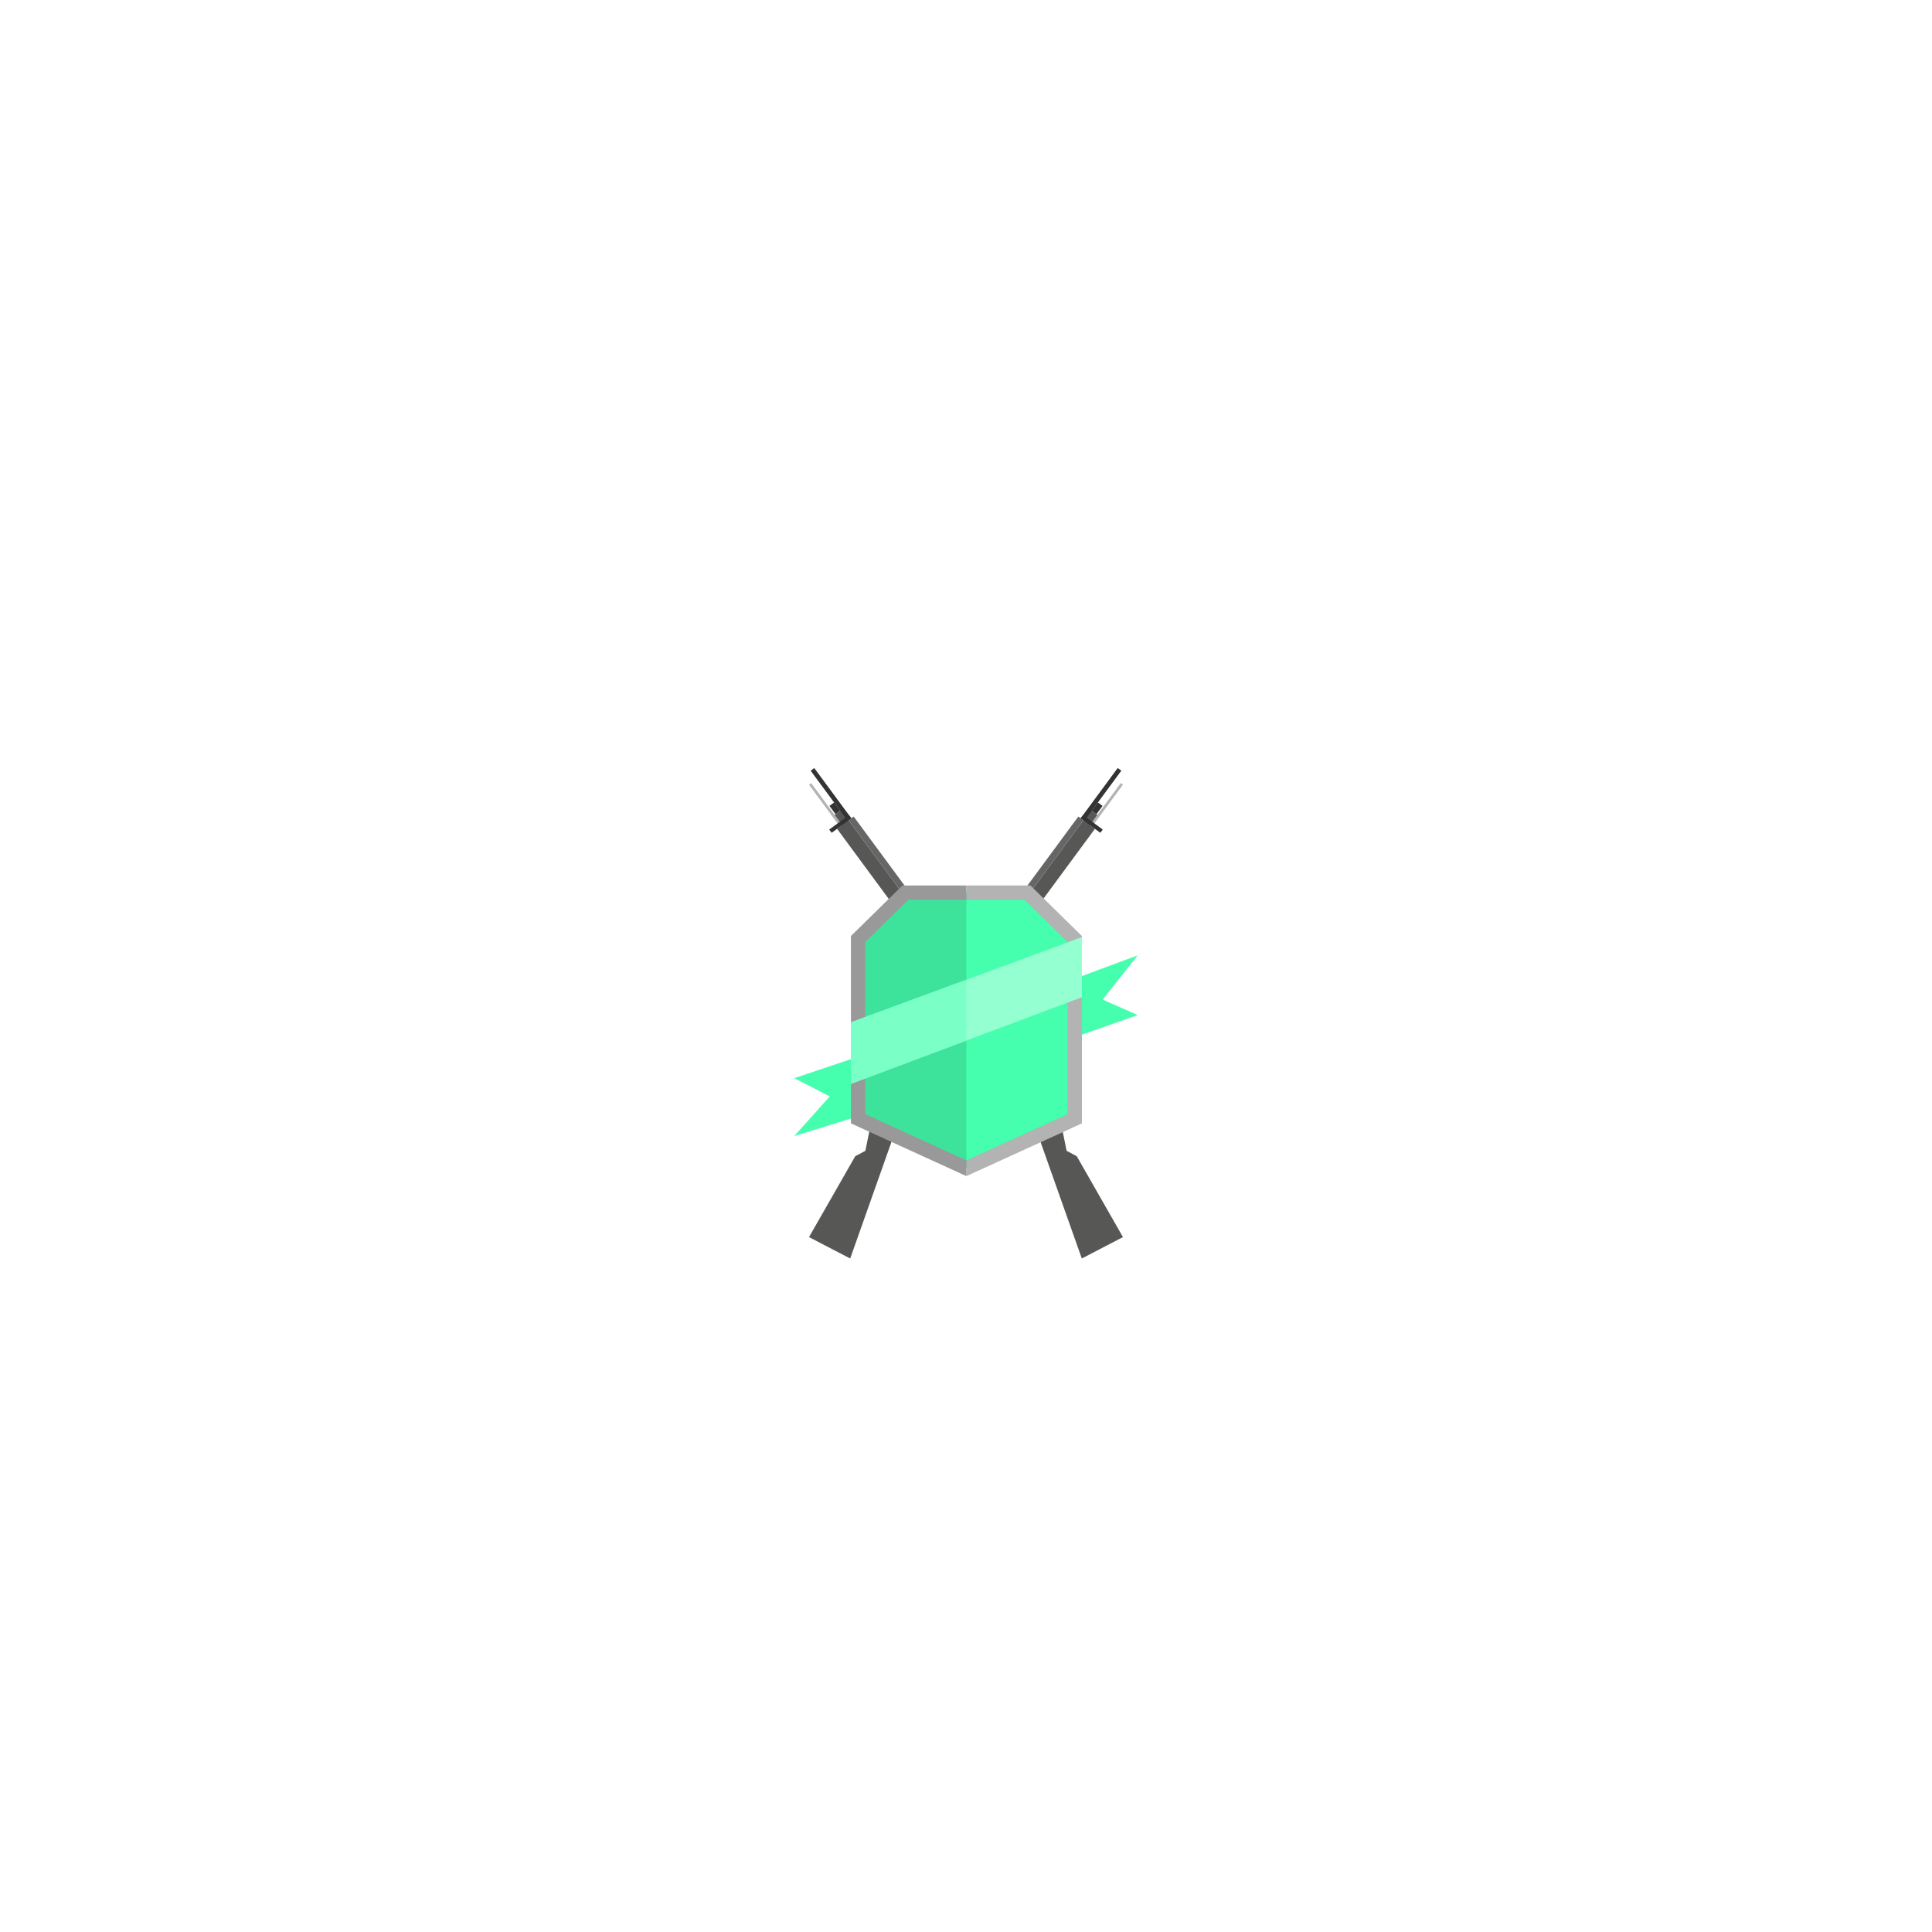 <svg id="Layer_1" data-name="Layer 1" xmlns="http://www.w3.org/2000/svg" viewBox="0 0 500 500"><defs><style>.cls-1{fill:#333;}.cls-2{fill:#b3b3b3;}.cls-3{fill:#575756;}.cls-4{fill:#666;}.cls-5{fill:#45ffaf;}.cls-6{fill:#3ee39b;}.cls-7{fill:#999;}.cls-8{fill:#94ffd0;}.cls-9{fill:#7affc6;}.cls-10{fill:none;}</style></defs><title>icon-06</title><path class="cls-1" d="M256.68,272.08l.31,4.54L264,291.29l1.68,1,2.15-1.59-2.06-6.22Zm8.62,13.58,1.71,4.58-1.35,1-1.19-.83-1.41-3.1Z"/><rect class="cls-2" x="213.41" y="201.53" width="0.7" height="13.84" transform="translate(-81.99 167.52) rotate(-36.4)"/><rect class="cls-1" x="257.17" y="254.02" width="1.8" height="20.93" transform="translate(-106.6 204.77) rotate(-36.4)"/><polygon class="cls-3" points="290.62 320.16 279.97 325.7 265.29 284.23 254.39 269.44 245.81 254.09 216.63 214.49 217.94 213.53 216.01 210.91 217.69 209.67 273.51 285.39 276.04 297.83 278.66 299.22 290.62 320.16"/><rect class="cls-1" x="257.38" y="261.19" width="0.81" height="13.37" transform="translate(-108.68 205.32) rotate(-36.41)"/><rect class="cls-1" x="244.07" y="253.09" width="6.34" height="1.05" transform="translate(-102.16 195.58) rotate(-36.3)"/><rect class="cls-1" x="215.3" y="207.88" width="1.51" height="2.67" transform="translate(-82.01 169.11) rotate(-36.42)"/><rect class="cls-1" x="214.48" y="197.53" width="1.16" height="16.16" transform="translate(-80.05 167.75) rotate(-36.4)"/><polygon class="cls-1" points="214.6 214.69 215.23 215.53 220.33 211.77 219.7 210.93 214.6 214.69"/><rect class="cls-4" x="234.04" y="207.01" width="1.63" height="49.13" transform="translate(-91.6 184.55) rotate(-36.4)"/><path class="cls-1" d="M234.18,284.48l-2.05,6.22,2.15,1.59,1.68-1L243,276.62l.31-4.54Zm2.77,2.84-1.42,3.1-1.19.83-1.36-1,1.71-4.58Z"/><rect class="cls-2" x="279.32" y="208.1" width="13.84" height="0.7" transform="translate(-51.39 315.19) rotate(-53.61)"/><rect class="cls-1" x="231.46" y="263.59" width="20.93" height="1.8" transform="translate(-114.48 302.6) rotate(-53.66)"/><polygon class="cls-3" points="209.37 320.16 220.03 325.7 234.71 284.23 245.61 269.44 254.18 254.09 283.37 214.49 282.06 213.53 283.99 210.91 282.31 209.67 226.48 285.39 223.96 297.83 221.34 299.22 209.37 320.16"/><rect class="cls-1" x="235.52" y="267.47" width="13.37" height="0.81" transform="translate(-117.14 303.82) rotate(-53.59)"/><rect class="cls-1" x="252.23" y="250.45" width="1.05" height="6.34" transform="translate(-101.36 306.62) rotate(-53.61)"/><rect class="cls-1" x="282.6" y="208.46" width="2.68" height="1.51" transform="translate(-53.01 313.41) rotate(-53.57)"/><polygon class="cls-1" points="290.2 199.45 280.61 212.46 279.67 211.77 289.26 198.76 290.2 199.45"/><rect class="cls-1" x="282.01" y="210.06" width="1.05" height="6.34" transform="translate(-56.97 313.39) rotate(-53.48)"/><rect class="cls-4" x="240.58" y="230.76" width="49.13" height="1.63" transform="translate(-78.59 307.57) rotate(-53.6)"/><polygon class="cls-5" points="223.83 272.89 205.55 279.03 214.74 283.75 205.55 294.01 223.83 288.35 223.83 272.89"/><polygon class="cls-5" points="276.29 269.07 294.45 262.7 285.37 258.69 294.45 247.24 276.29 253.97 276.29 269.07"/><polygon class="cls-6" points="222.16 289.44 222.16 243.38 233.94 230.92 265.82 230.92 278.05 242.93 278.05 289.44 250.02 302.25 222.16 289.44"/><polygon class="cls-2" points="278.89 241.15 267.75 230.22 266.66 229.16 265.15 229.16 250.11 229.16 250.11 232.87 250.11 232.87 265.15 232.87 276.29 243.8 276.29 288.34 250.11 300.3 250.11 300.3 250.11 304.38 251.66 303.67 277.83 291.72 280 290.72 280 288.34 280 243.8 280 242.24 278.89 241.15"/><polygon class="cls-7" points="221.33 241.15 232.47 230.22 233.55 229.16 235.07 229.16 250.1 229.16 250.1 232.87 250.1 232.87 235.07 232.87 223.93 243.8 223.93 288.34 250.1 300.3 250.11 300.3 250.11 304.38 248.56 303.67 222.39 291.72 220.22 290.72 220.22 288.34 220.22 243.8 220.22 242.24 221.33 241.15"/><polygon class="cls-5" points="250.11 232.87 265.15 232.87 276.29 243.8 276.29 288.34 250.11 300.3 250.11 232.87"/><polygon class="cls-8" points="220.22 264.57 220.22 280.5 280 258.08 280 242.51 220.22 264.57"/><polygon class="cls-9" points="220.22 264.57 220.22 280.5 250.11 269.29 250.11 253.57 220.22 264.57"/><ellipse class="cls-10" cx="250" cy="250" rx="112.5" ry="79.01"/></svg>